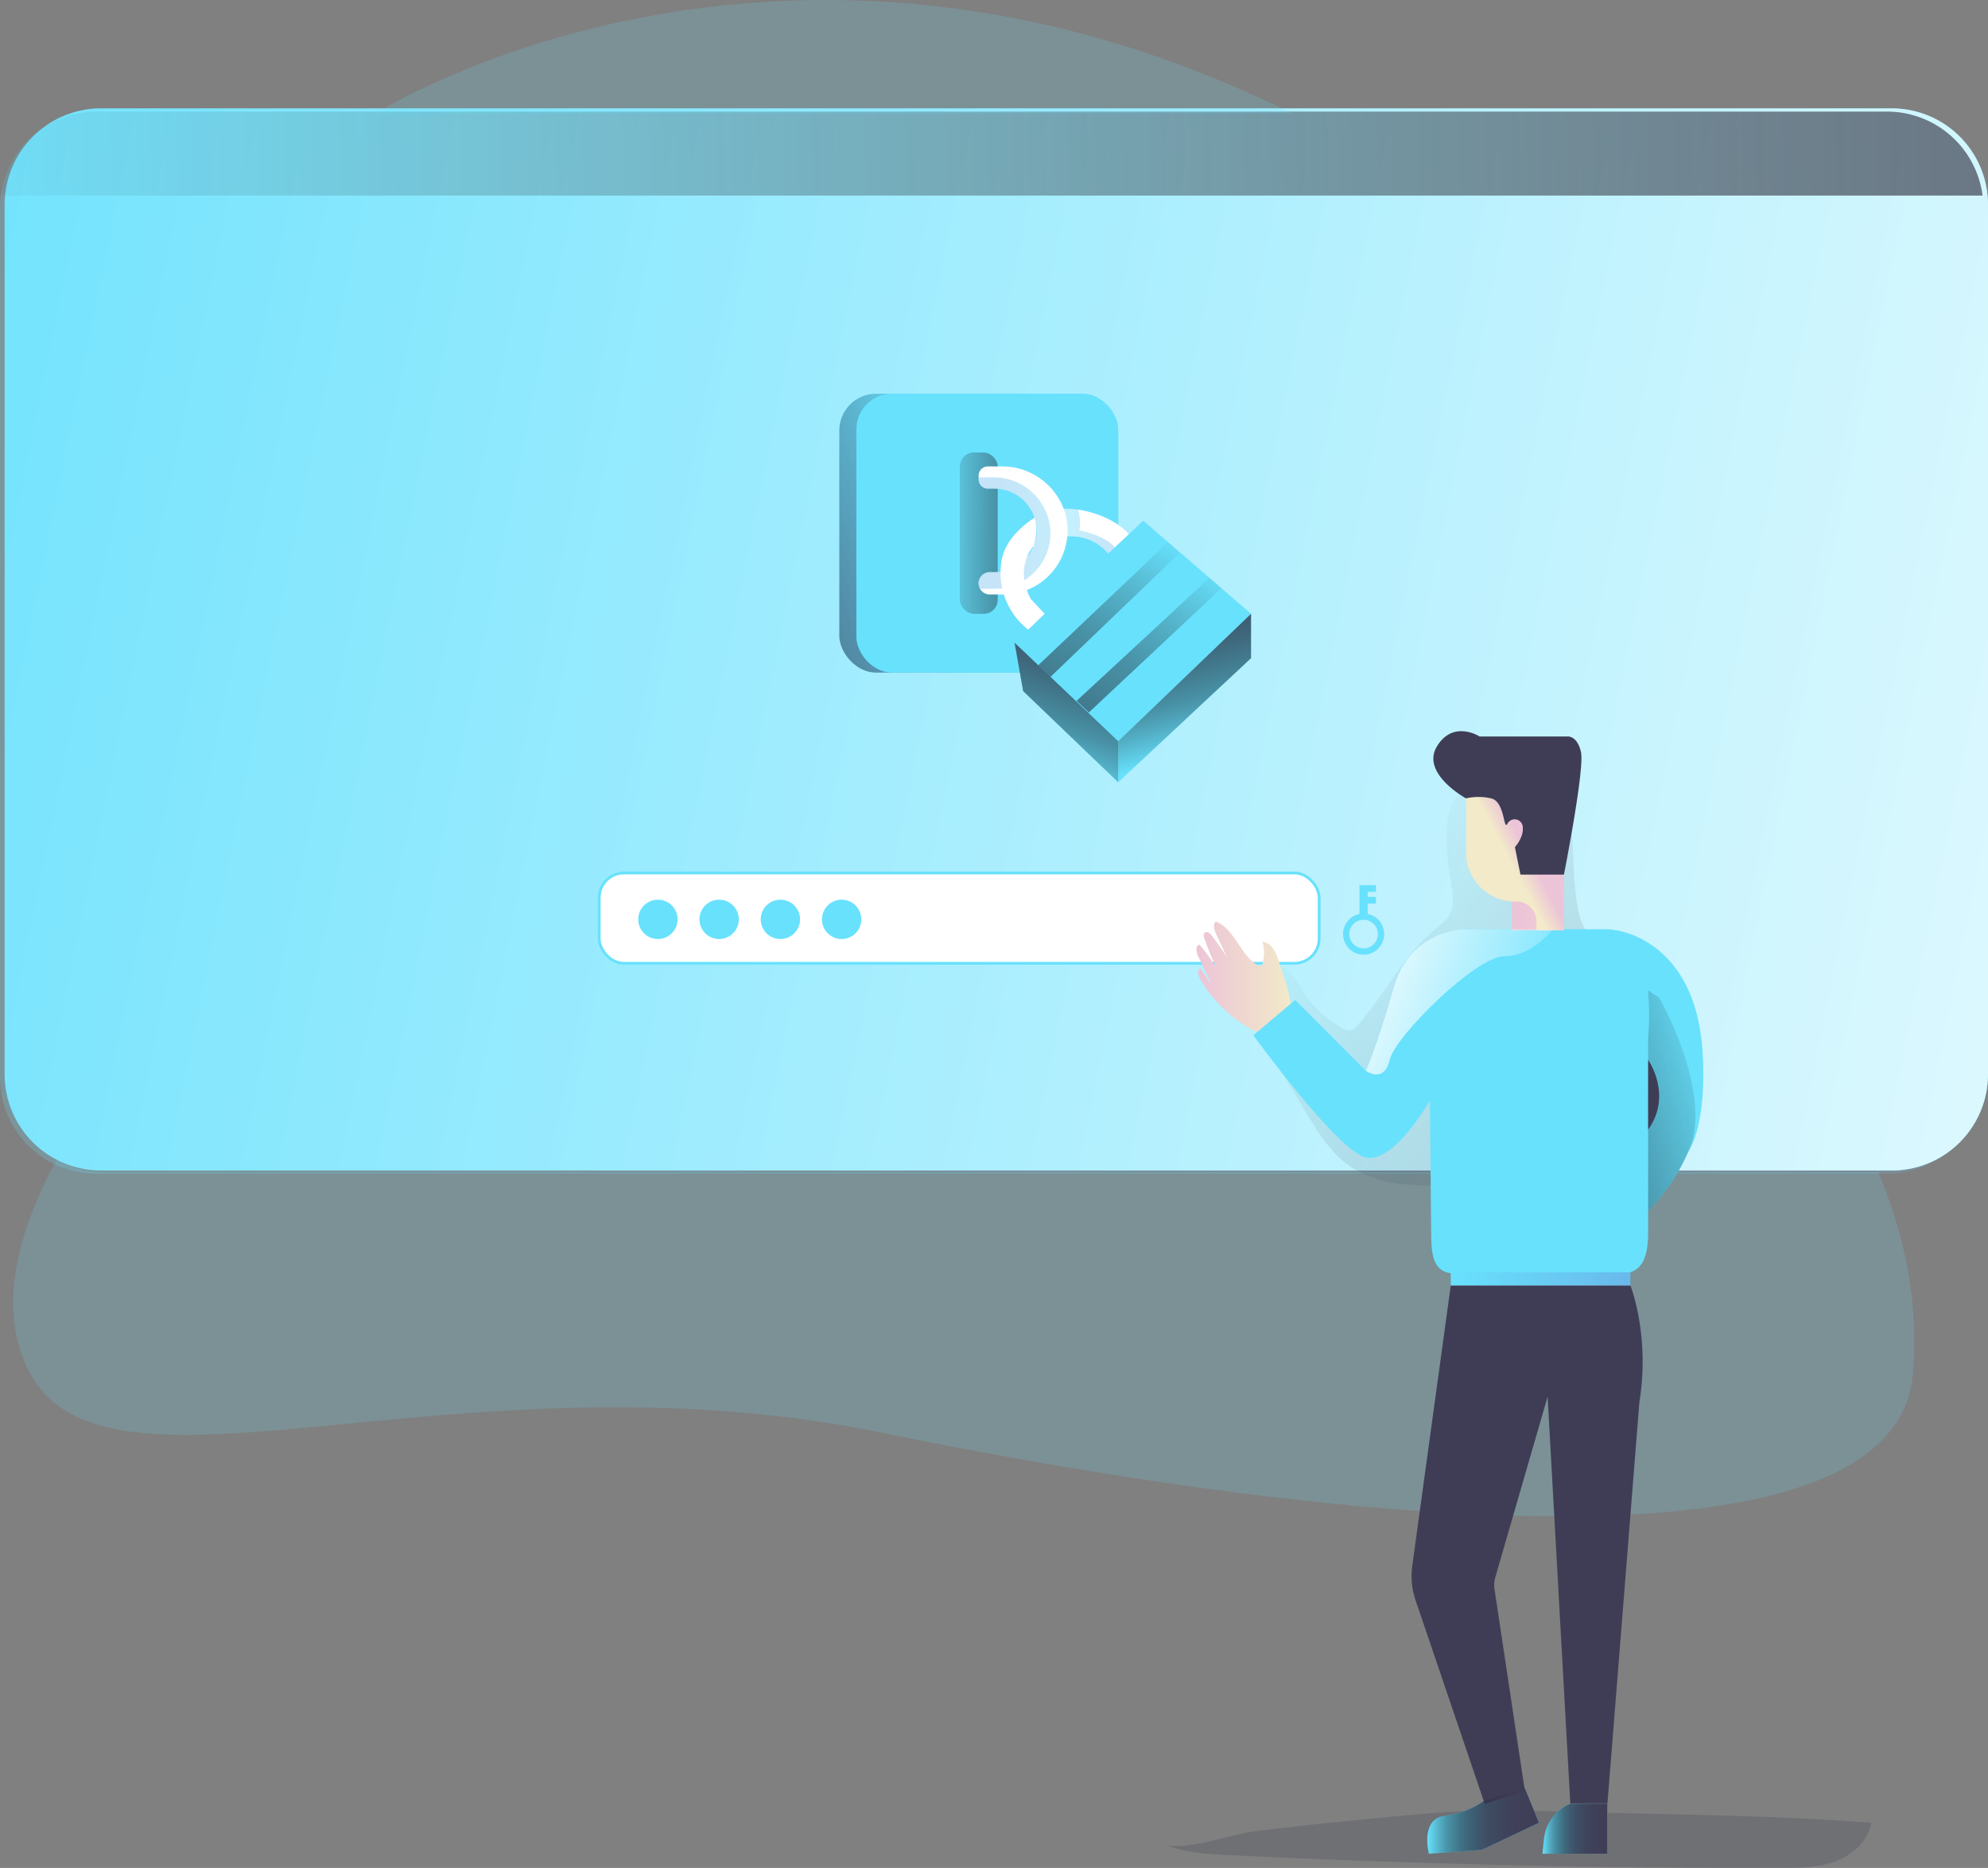 <svg xmlns="http://www.w3.org/2000/svg" xmlns:xlink="http://www.w3.org/1999/xlink" viewBox="0 0 635.4 597" id="authentication">
  <rect x="0" y="0" width="635.4" height="597" fill="#808080" stroke="none"/>
  <defs>
    <linearGradient id="a" x1="95.1" x2="729.02" y1="205.4" y2="205.4" gradientUnits="userSpaceOnUse">
      <stop offset="0" stop-color="#68e1fd"></stop>
      <stop offset="1" stop-color="#69b9eb"></stop>
    </linearGradient>
    <linearGradient id="d" x1="4.71" x2="969.31" y1="120.92" y2="317.8" gradientUnits="userSpaceOnUse">
      <stop offset="0" stop-color="#fff" stop-opacity="0"></stop>
      <stop offset="1" stop-color="#fff"></stop>
    </linearGradient>
    <linearGradient id="e" x1="40.96" x2="1173.8" y1="56.9" y2="33.99" gradientUnits="userSpaceOnUse">
      <stop offset=".02" stop-opacity="0"></stop>
      <stop offset=".99" stop-color="#3f3d56"></stop>
    </linearGradient>
    <linearGradient id="f" x1="313.9" x2="117.26" y1="169.99" y2="244.19" gradientUnits="userSpaceOnUse">
      <stop offset="0" stop-color="#68e1fd"></stop>
      <stop offset=".01" stop-color="#67ddf9"></stop>
      <stop offset=".12" stop-color="#5cb3ce"></stop>
      <stop offset=".24" stop-color="#538ea9"></stop>
      <stop offset=".37" stop-color="#4c718b"></stop>
      <stop offset=".5" stop-color="#465a73"></stop>
      <stop offset=".63" stop-color="#424a63"></stop>
      <stop offset=".79" stop-color="#404059"></stop>
      <stop offset=".99" stop-color="#3f3d56"></stop>
    </linearGradient>
    <linearGradient xlink:href="#a" id="g" x1="433.19" x2="451.34" y1="169.79" y2="169.79"></linearGradient>
    <linearGradient id="b" x1="299.94" x2="402.51" y1="170.35" y2="170.68" gradientUnits="userSpaceOnUse">
      <stop offset="0" stop-opacity="0"></stop>
      <stop offset=".02" stop-color="#030304" stop-opacity=".04"></stop>
      <stop offset=".18" stop-color="#181821" stop-opacity=".39"></stop>
      <stop offset=".35" stop-color="#292839" stop-opacity=".66"></stop>
      <stop offset=".53" stop-color="#363449" stop-opacity=".85"></stop>
      <stop offset=".73" stop-color="#3d3b53" stop-opacity=".96"></stop>
      <stop offset=".99" stop-color="#3f3d56"></stop>
    </linearGradient>
    <linearGradient xlink:href="#a" id="h" x1="447.14" x2="415.92" y1="169.19" y2="170.22"></linearGradient>
    <linearGradient xlink:href="#b" id="i" x1="332.98" x2="366.51" y1="248.71" y2="159.01"></linearGradient>
    <linearGradient xlink:href="#b" id="j" x1="383.62" x2="358.16" y1="240.51" y2="151.74"></linearGradient>
    <linearGradient xlink:href="#b" id="k" x1="371.63" x2="244.49" y1="170.23" y2="351.29"></linearGradient>
    <linearGradient xlink:href="#b" id="l" x1="385.52" x2="258.38" y1="179.98" y2="361.05"></linearGradient>
    <linearGradient xlink:href="#b" id="m" x1="520.26" x2="770.91" y1="273.9" y2="509.89"></linearGradient>
    <linearGradient xlink:href="#b" id="n" x1="643.36" x2="429.63" y1="334.68" y2="397.79"></linearGradient>
    <linearGradient id="c" x1="477.51" x2="507.97" y1="313.17" y2="313.17" gradientUnits="userSpaceOnUse">
      <stop offset="0" stop-color="#ecc4d7"></stop>
      <stop offset=".42" stop-color="#efd4d1"></stop>
      <stop offset="1" stop-color="#f2eac9"></stop>
    </linearGradient>
    <linearGradient xlink:href="#a" id="o" x1="463.69" x2="521.1" y1="408.74" y2="408.74"></linearGradient>
    <linearGradient xlink:href="#c" id="p" x1="486.41" x2="513.62" y1="276.32" y2="275.83"></linearGradient>
    <linearGradient xlink:href="#c" id="q" x1="583.1" x2="577.49" y1="271.91" y2="274.87"></linearGradient>
    <linearGradient id="r" x1="595.75" x2="525" y1="333.25" y2="305.55" gradientUnits="userSpaceOnUse">
      <stop offset="0" stop-color="#fff" stop-opacity="0"></stop>
      <stop offset="1" stop-color="#fff"></stop>
    </linearGradient>
    <linearGradient xlink:href="#b" id="s" x1="551.28" x2="587" y1="581.96" y2="581.96"></linearGradient>
    <linearGradient xlink:href="#b" id="t" x1="588.07" x2="608.85" y1="584.48" y2="584.48"></linearGradient>
  </defs>
  <path fill="#1d2741" d="M372.34 589.54c6.45 2.66 13.58 3.05 20.54 3.38q88.11 4.25 176.34 4.07c5.88 0 11.89-.06 17.4-2.1s10.5-6.52 11.47-12.32c-36.83-2.86-73.92-2.58-110.62-3.94-19.24-.71-39.22 1.7-58.36 3.53q-14.55 1.4-29.05 3.28c-6.08.8-22.31 6.33-27.72 4.1Z" opacity=".18"></path>
  <path fill="#68e1fd" d="m487.37 571.45 4.53 11.13-18.3 8.66-16.9 1.23s-2.89-11.13 5-12.12a27.15 27.15 0 0 0 12.78-4.94ZM501.9 576.48a13.73 13.73 0 0 0-8.42 11.3l-.49 4.69h20.78v-16Z"></path>
  <path fill="url(#a)" d="M729 66.46v277.88a30.78 30.78 0 0 1-30.79 30.79H125.89a30.79 30.79 0 0 1-30.79-30.79V66.46a30.83 30.83 0 0 1 30.79-30.79h572.34A30.83 30.83 0 0 1 729 66.46Z" opacity=".22" style="isolation:isolate" transform="translate(-95.1)"></path>
  <path fill="#68e1fd" d="M635.4 65.43V343.3a30.8 30.8 0 0 1-24.33 30.12 31.16 31.16 0 0 1-6.45.67H32.28a30.78 30.78 0 0 1-30.8-30.79V65.43a30.83 30.83 0 0 1 30.8-30.8h572.34a30.78 30.78 0 0 1 30.52 26.83 28.88 28.88 0 0 1 .26 3.97Z"></path>
  <path fill="url(#d)" d="M730.5 65.43V343.3a30.8 30.8 0 0 1-24.33 30.12 31.16 31.16 0 0 1-6.45.67H127.38a30.78 30.78 0 0 1-30.8-30.79V65.43a30.83 30.83 0 0 1 30.8-30.8h572.34a30.78 30.78 0 0 1 30.52 26.83 28.88 28.88 0 0 1 .26 3.97Z" style="isolation:isolate" transform="translate(-95.1)"></path>
  <path fill="url(#e)" d="M728.76 62.5H95.36a30.79 30.79 0 0 1 30.53-26.83h572.34a30.78 30.78 0 0 1 30.53 26.83Z" style="isolation:isolate" transform="translate(-95.1)"></path>
  <rect width="230.1" height="28.87" x="191.52" y="279.01" fill="#fff" stroke="#68e1fd" stroke-miterlimit="10" stroke-width=".88" rx="7.92"></rect>
  <circle cx="210.28" cy="293.83" r="6.29" fill="#68e1fd"></circle>
  <circle cx="229.85" cy="293.83" r="6.29" fill="#68e1fd"></circle>
  <circle cx="249.43" cy="293.83" r="6.29" fill="#68e1fd"></circle>
  <circle cx="269" cy="293.83" r="6.29" fill="#68e1fd"></circle>
  <path fill="#68e1fd" d="M437.15 292.11v-3.32h2.62v-2.14h-2.62v-1.6h2.62v-2.14h-5.25v9.2a6.57 6.57 0 1 0 2.63 0Zm-1.31 11a4.57 4.57 0 1 1 4.56-4.57 4.58 4.58 0 0 1-4.56 4.58Z"></path>
  <rect width="89.14" height="89.14" x="268.26" y="125.83" fill="url(#f)" rx="11.76" style="isolation:isolate"></rect>
  <rect width="83.67" height="89.14" x="273.72" y="125.83" fill="#68e1fd" rx="11.39"></rect>
  <path fill="#fff" d="m360.84 170.69-4.6 4.37-2 1.88a15.51 15.51 0 0 0-13-5.51 5.7 5.7 0 0 1-3.13-.51c-3.31-1.88 1.88-8.29 1.88-8.29a26.07 26.07 0 0 1 3.42.15 1.53 1.53 0 0 1 .3 0l.91.11c4.34.62 11.41 2.69 16.22 7.8Z"></path>
  <path fill="url(#g)" d="m451.16 174.65.18.41-2 1.88a15.51 15.51 0 0 0-13-5.51 5.7 5.7 0 0 1-3.13-.51l1.88-8.29s1.85 0 3.42.15a1.53 1.53 0 0 1 .3 0 7.56 7.56 0 0 1 .91.11s1.09 4.66.28 6.62c0 .03 7.67 1.31 11.16 5.14Z" opacity=".39" transform="translate(-95.1)"></path>
  <rect width="12.12" height="51.56" x="306.77" y="144.62" fill="url(#b)" rx="4.51"></rect>
  <path fill="#fff" d="M341.22 169.7a20.49 20.49 0 0 1-20.47 20.3h-4.41a3.55 3.55 0 0 1-3.19-2 3.55 3.55 0 0 1 3.19-5.13h1.64a13.35 13.35 0 0 0 13.35-13.64 13.53 13.53 0 0 0-13.62-13.07h-2a2.92 2.92 0 0 1-2.92-2.92V152a2.92 2.92 0 0 1 2.92-2.92h4.69c11.33-.01 20.9 9.27 20.82 20.62Z"></path>
  <path fill="url(#h)" d="M430.86 170.52a17.81 17.81 0 0 1-17.79 17.66h-3.84a3.19 3.19 0 0 1-1-.16 3.55 3.55 0 0 1 3.19-5.13h1.64a13.35 13.35 0 0 0 13.35-13.64 13.53 13.53 0 0 0-13.62-13.07h-2a2.92 2.92 0 0 1-2.92-2.92v-.55a2.63 2.63 0 0 1 .8-.13h4.07a18.08 18.08 0 0 1 18.12 17.94Z" opacity=".39" transform="translate(-95.1)"></path>
  <path fill="#fff" d="M330.69 165.47s1.34 3.59-.33 9.07c0 0-6.33 6.51-.93 16.86l4.46 4.77-5.19 5.11a23 23 0 0 1-8.67-21.54c1.15-8.82 10.66-14.27 10.66-14.27Z"></path>
  <path fill="#68e1fd" d="m324.27 205.4 41.1-39 34.48 29.77-42.46 40.73-33.12-31.5zM324.27 205.4l2.73 15.46 30.39 29.16V236.9l-33.12-31.5z"></path>
  <path fill="#68e1fd" d="M399.85 196.17v14.19l-42.46 39.66V236.9l42.46-40.73z"></path>
  <path fill="url(#i)" d="m324.27 205.4 2.73 15.46 30.39 29.16V236.9l-33.12-31.5z"></path>
  <path fill="url(#j)" d="M399.85 196.17v14.19l-42.46 39.66V236.9l42.46-40.73z"></path>
  <path fill="url(#k)" d="m331.85 212.61 41.49-39.33 3.83 3.31-41.41 39.74-3.91-3.72z"></path>
  <path fill="url(#l)" d="m344.1 224 42.48-39.33 3.83 3.3-42.4 39.74-3.91-3.71z"></path>
  <path fill="url(#m)" d="M557.7 262.72a76.31 76.31 0 0 0 1 18.48c.68 3.77 1.59 7.92-.35 11.24-1 1.8-2.8 3.06-4.41 4.39-10.22 8.4-16.13 20.87-24.86 30.81a4.4 4.4 0 0 1-2.38 1.69 4.31 4.31 0 0 1-2.78-.79 36.94 36.94 0 0 1-13-12.64c-1.57-2.56-3-5.48-5.7-6.79-5-2.46-11.06 2.77-11.61 8.34s2.44 10.81 5.33 15.6l13.37 22.18c4.07 6.76 8.36 13.75 15 18a36.23 36.23 0 0 0 15.11 5.1c7.58 1 15.27.5 22.9-.09q20.93-1.62 41.75-4.16c4.76-.58 10.17-1.62 12.58-5.75 1.62-2.78 1.4-6.21 1.12-9.41q-1.47-17.39-3-34.77c-.55-6.57-1.37-13.71-6-18.39-2.77-2.78-6.65-4.36-9.11-7.43a18.63 18.63 0 0 1-3.3-8.31c-2.37-12.5-.1-25.93-5-37.7-1-2.38-2.34-4.74-4.55-6.07a12.2 12.2 0 0 0-6.59-1.33c-10.95.31-24.72 5.53-25.52 17.8Z" opacity=".21" transform="translate(-95.1)"></path>
  <path fill="#68e1fd" d="M611.37 439.22c-5.93 68.33-193.92 46.44-329.11 18.74S35.53 485.66 9.81 439.22c-11.39-20.56-3.78-46.24 8.25-68.48a30.59 30.59 0 0 0 15 3.87H600.3c7.81 18.39 13.18 40.39 11.07 64.61Z" opacity=".18"></path>
  <path fill="#3f3d56" d="m463.69 410.83-12.31 89.66a23.88 23.88 0 0 0 1.15 11.21l22 64.78 12.86-4-9.7-64.45a9.23 9.23 0 0 1 .26-4l16.69-57.64 7.26 130h11.87l10.21-128.29c3.46-21.44-2.88-37.27-2.88-37.27Z"></path>
  <path fill="#68e1fd" d="m526.78 387.09-12.18-78.46-1.7-9.56s22.74 13 29.26 35.74c8.53 29.85-15.38 52.28-15.38 52.28Z"></path>
  <path fill="url(#n)" d="m621.88 387.09-12.18-78.46-1.7-9.56s22.74 13 29.26 35.74c8.53 29.85-15.38 52.28-15.38 52.28Z" transform="translate(-95.1)"></path>
  <path fill="#68e1fd" d="M539.28 368.83c9.23-18.25-9-50-9-50l-15.7-10.19 1.77-11.33s25.32 2.59 27.79 38.34c.82 11.51-.04 25.73-4.86 33.18Z"></path>
  <path fill="url(#c)" d="M503.93 307.57c-.85-2.88-2.33-6.31-5.33-6.57a11.91 11.91 0 0 1-.34 8c-6.54-2.42-8.06-12-14.59-14.48-1 1.06-.44 2.79.18 4.11q1.71 3.69 3.44 7.38-2.3-3.62-4.89-7c-.51-.69-1.39-1.44-2.11-1s-.46 1.37-.2 2.09c1.14 3.2 2.44 6.35 3.87 9.43a53.92 53.92 0 0 0-5.49-7.62c-1.34.33-1.06 2.31-.48 3.56l4.29 9.14-3.44-5c-1.11.11-.94 1.81-.4 2.79a42.79 42.79 0 0 0 20.5 18.43c1.76.75 3.8 1.37 5.53.56 7.44-3.39.9-18.88-.54-23.82Z" transform="translate(-95.1)"></path>
  <path fill="#68e1fd" d="M526.78 331.84v61.52c0 7.54-1.23 13.67-8.78 13.67h-52.72c-7.52 0-7.81-6.07-7.86-13.58l-.39-41.81s-11.38 20.27-20.46 18.3-36-39.08-36-39.08l13.4-11.26 22.58 22.64s3.63-8.25 8.91-26.72S467.9 297 467.9 297h45.84c16.55 0 13.04 34.84 13.04 34.84Z"></path>
  <path fill="#3f3d56" d="M526.78 338.77s7.92 11.13 0 22.26Z"></path>
  <path fill="url(#o)" d="M463.69 406.64h57.41v4.19h-57.41z"></path>
  <path fill="url(#p)" d="M483.24 255.16h16.57v42.13h-16.57z"></path>
  <path fill="url(#q)" d="M594.92 250.54v46.76h-8.74v-2.85a6.31 6.31 0 0 0-6.32-6.31h-.5a15.7 15.7 0 0 1-15.7-15.7v-21.9Z" transform="translate(-95.1)"></path>
  <path fill="#3f3d56" d="M468.56 255.16s-14.5-7.91-9.31-16.57 13.65-3.21 13.65-3.21h27.95s3.21-.5 4.45 4.94-5.44 39.21-5.44 39.21h-13.89l-1.78-8.78s2.77-3 2.52-6.19a2.6 2.6 0 0 0-4.94-1.23c-1.25 2.22-.75-7.18-5.2-8.17a18.1 18.1 0 0 0-8.01 0Z"></path>
  <path fill="url(#r)" d="M591.21 297.21s-6.43 8.42-15.34 8.42-34.87 25.47-36.61 33.14-7.59 3.47-7.59 3.47 3.63-8.25 8.91-26.72S563 297 563 297h23.3Z" style="isolation:isolate" transform="translate(-95.1)"></path>
  <path fill="url(#s)" d="m582.47 571.45 4.53 11.13-18.3 8.66-16.9 1.23s-2.89-11.13 5-12.12a27.15 27.15 0 0 0 12.78-4.94Z" transform="translate(-95.1)"></path>
  <path fill="url(#t)" d="M597 576.48a13.73 13.73 0 0 0-8.42 11.3l-.49 4.69h20.78v-16Z" transform="translate(-95.1)"></path>
  <path fill="#68e1fd" d="M120.13 36.19s128.36-81.43 292.74 0Z" opacity=".18"></path>
</svg>